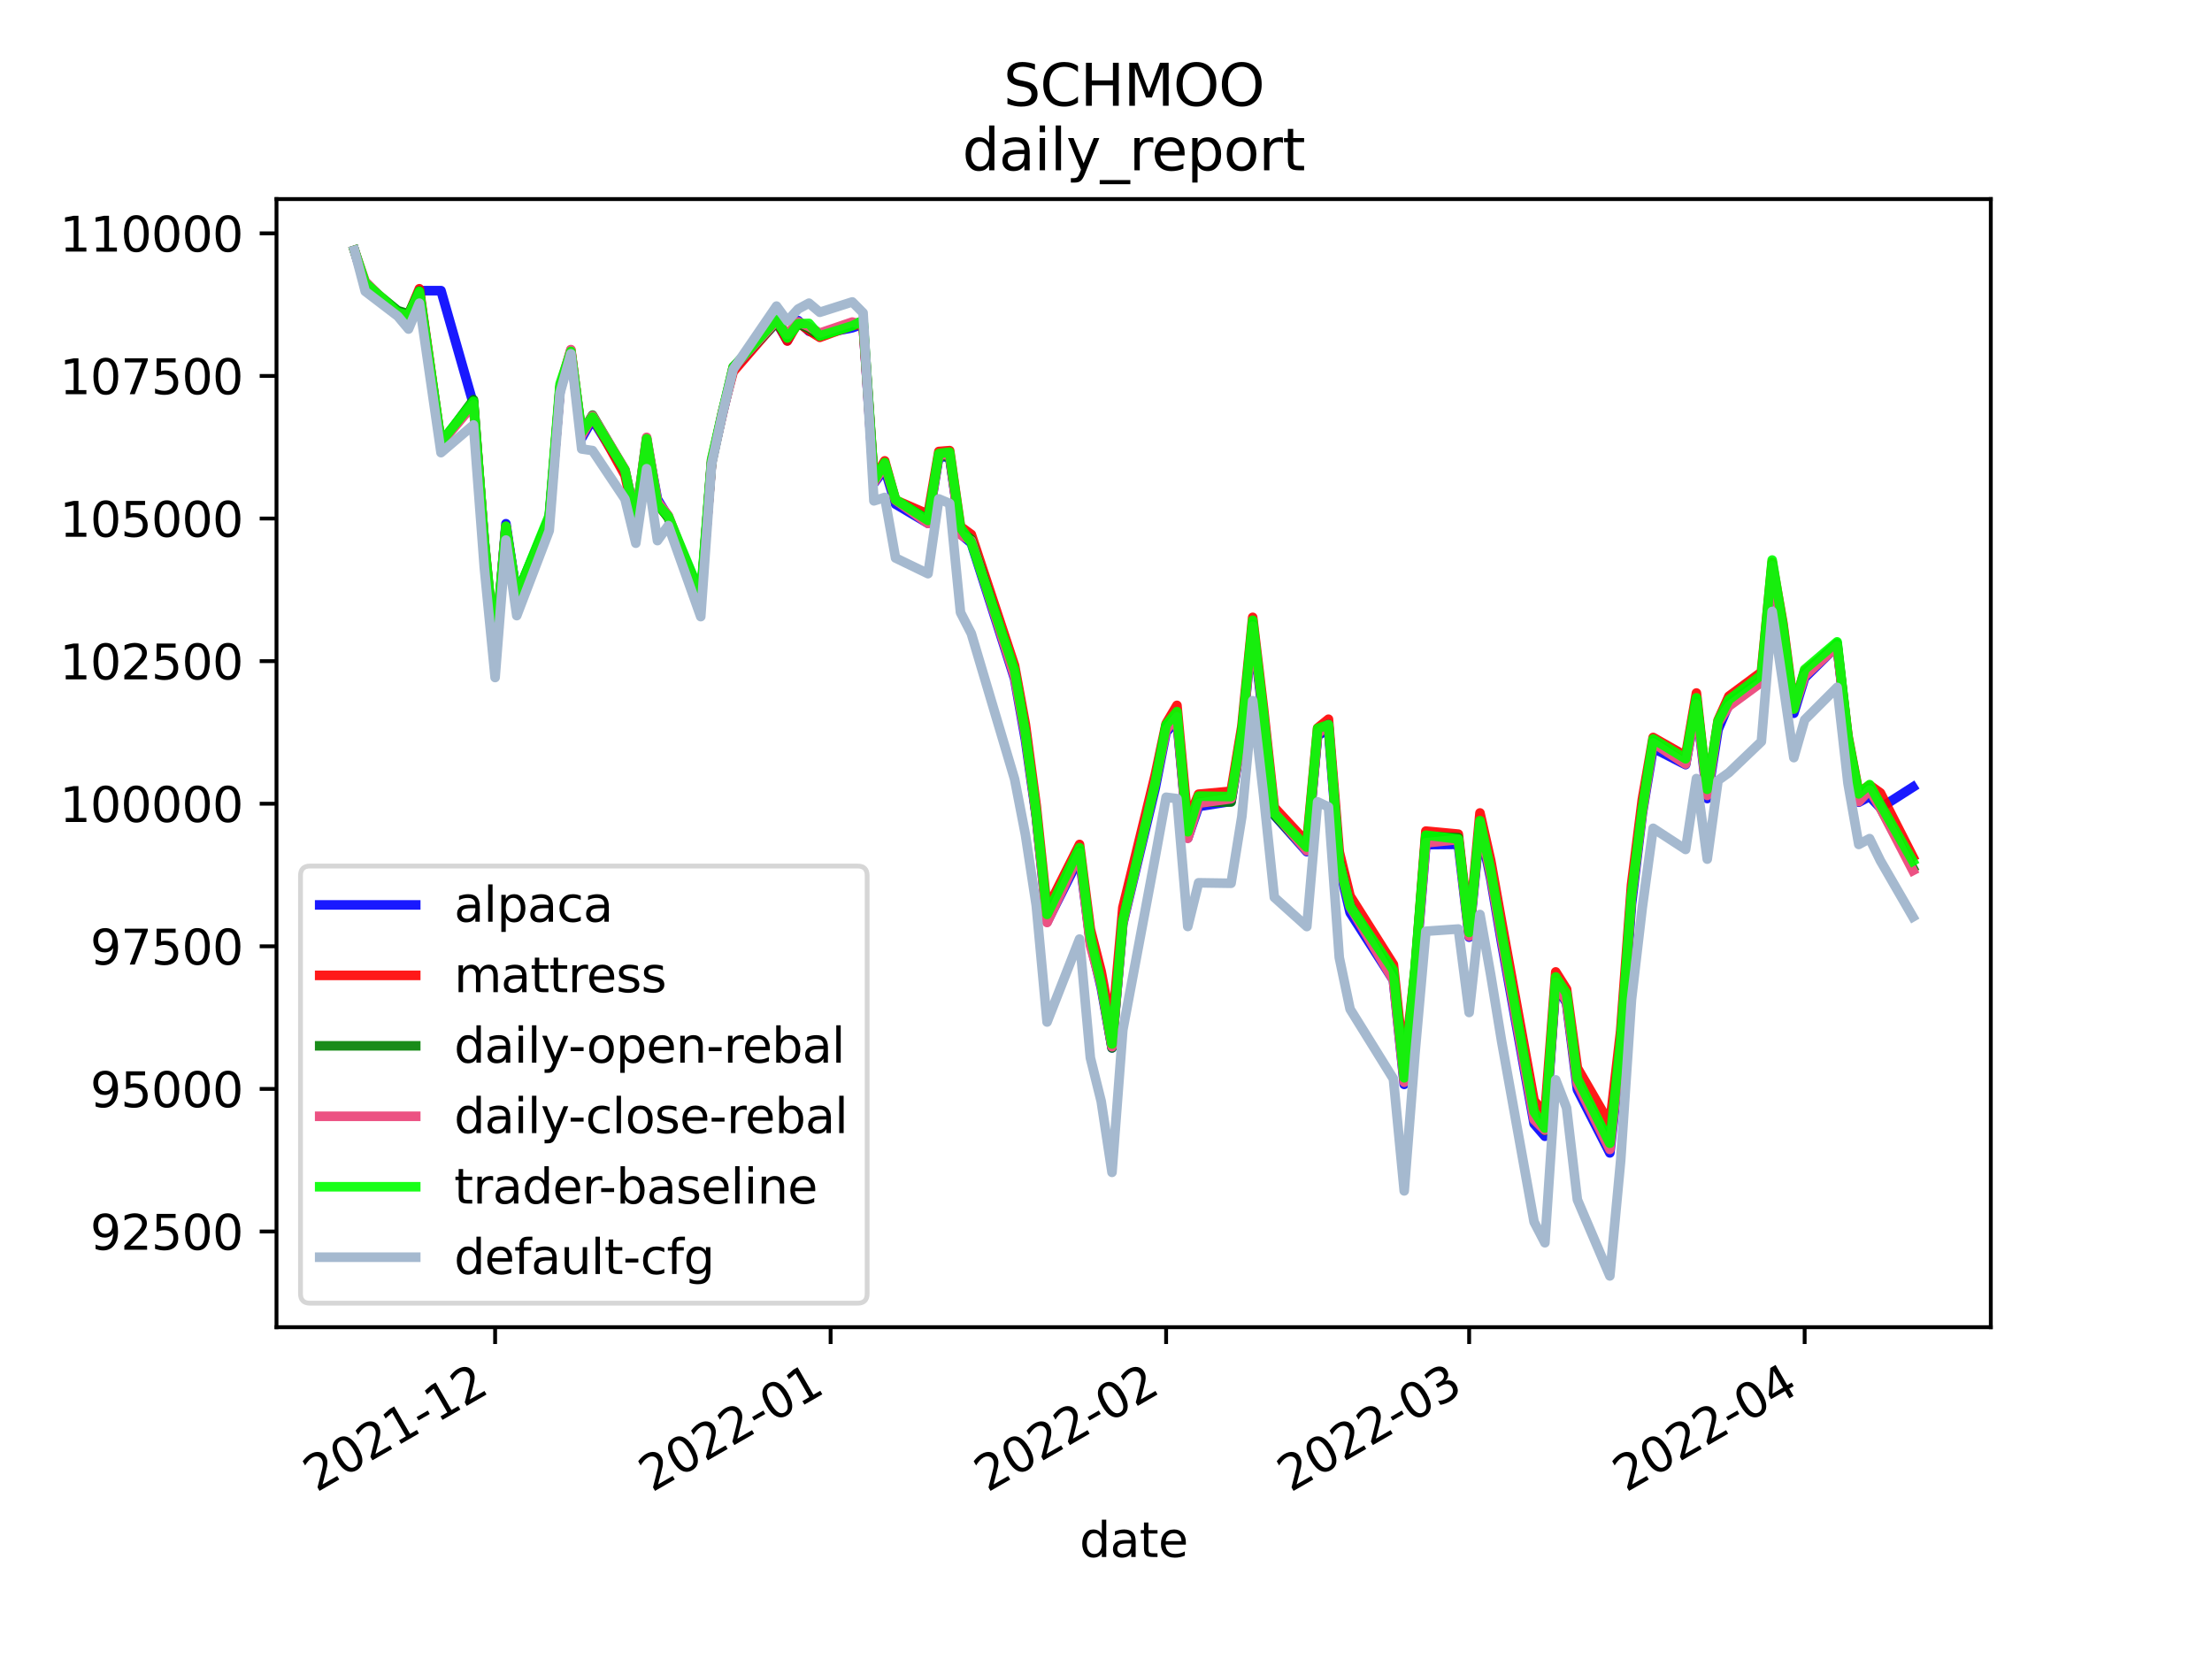 <?xml version="1.0" encoding="utf-8" standalone="no"?>
<!DOCTYPE svg PUBLIC "-//W3C//DTD SVG 1.1//EN"
  "http://www.w3.org/Graphics/SVG/1.1/DTD/svg11.dtd">
<svg height="345.6pt" version="1.1" viewBox="0 0 460.8 345.6" width="460.8pt" xmlns="http://www.w3.org/2000/svg" xmlns:xlink="http://www.w3.org/1999/xlink">
 <defs>
  <style type="text/css">*{stroke-linecap:butt;stroke-linejoin:round;}</style>
 </defs>
 <g id="figure_1">
  <g id="patch_1">
   <path d="M 0 345.6 
L 460.8 345.6 
L 460.8 0 
L 0 0 
z
" style="fill:#ffffff;"/>
  </g>
  <g id="axes_1">
   <g id="patch_2">
    <path d="M 57.6 276.48 
L 414.72 276.48 
L 414.72 41.472 
L 57.6 41.472 
z
" style="fill:#ffffff;"/>
   </g>
   <g id="matplotlib.axis_1">
    <g id="xtick_1">
     <g id="line2d_1">
      <defs>
       <path d="M 0 0 
L 0 3.5 
" id="mfe77db8b5c" style="stroke:#000000;stroke-width:0.8;"/>
      </defs>
      <g>
       <use style="stroke:#000000;stroke-width:0.8;" x="103.142" xlink:href="#mfe77db8b5c" y="276.48"/>
      </g>
     </g>
     <g id="text_1">
      <!-- 2021-12 -->
      <g transform="translate(65.917 310.952)rotate(-30)scale(0.1 -0.1)">
       <defs>
        <path d="M 1228 531 
L 3431 531 
L 3431 0 
L 469 0 
L 469 531 
Q 828 903 1448 1529 
Q 2069 2156 2228 2338 
Q 2531 2678 2651 2914 
Q 2772 3150 2772 3378 
Q 2772 3750 2511 3984 
Q 2250 4219 1831 4219 
Q 1534 4219 1204 4116 
Q 875 4013 500 3803 
L 500 4441 
Q 881 4594 1212 4672 
Q 1544 4750 1819 4750 
Q 2544 4750 2975 4387 
Q 3406 4025 3406 3419 
Q 3406 3131 3298 2873 
Q 3191 2616 2906 2266 
Q 2828 2175 2409 1742 
Q 1991 1309 1228 531 
z
" id="DejaVuSans-32" transform="scale(0.016)"/>
        <path d="M 2034 4250 
Q 1547 4250 1301 3770 
Q 1056 3291 1056 2328 
Q 1056 1369 1301 889 
Q 1547 409 2034 409 
Q 2525 409 2770 889 
Q 3016 1369 3016 2328 
Q 3016 3291 2770 3770 
Q 2525 4250 2034 4250 
z
M 2034 4750 
Q 2819 4750 3233 4129 
Q 3647 3509 3647 2328 
Q 3647 1150 3233 529 
Q 2819 -91 2034 -91 
Q 1250 -91 836 529 
Q 422 1150 422 2328 
Q 422 3509 836 4129 
Q 1250 4750 2034 4750 
z
" id="DejaVuSans-30" transform="scale(0.016)"/>
        <path d="M 794 531 
L 1825 531 
L 1825 4091 
L 703 3866 
L 703 4441 
L 1819 4666 
L 2450 4666 
L 2450 531 
L 3481 531 
L 3481 0 
L 794 0 
L 794 531 
z
" id="DejaVuSans-31" transform="scale(0.016)"/>
        <path d="M 313 2009 
L 1997 2009 
L 1997 1497 
L 313 1497 
L 313 2009 
z
" id="DejaVuSans-2d" transform="scale(0.016)"/>
       </defs>
       <use xlink:href="#DejaVuSans-32"/>
       <use x="63.623" xlink:href="#DejaVuSans-30"/>
       <use x="127.246" xlink:href="#DejaVuSans-32"/>
       <use x="190.869" xlink:href="#DejaVuSans-31"/>
       <use x="254.492" xlink:href="#DejaVuSans-2d"/>
       <use x="290.576" xlink:href="#DejaVuSans-31"/>
       <use x="354.199" xlink:href="#DejaVuSans-32"/>
      </g>
     </g>
    </g>
    <g id="xtick_2">
     <g id="line2d_2">
      <g>
       <use style="stroke:#000000;stroke-width:0.8;" x="173.033" xlink:href="#mfe77db8b5c" y="276.48"/>
      </g>
     </g>
     <g id="text_2">
      <!-- 2022-01 -->
      <g transform="translate(135.808 310.952)rotate(-30)scale(0.1 -0.1)">
       <use xlink:href="#DejaVuSans-32"/>
       <use x="63.623" xlink:href="#DejaVuSans-30"/>
       <use x="127.246" xlink:href="#DejaVuSans-32"/>
       <use x="190.869" xlink:href="#DejaVuSans-32"/>
       <use x="254.492" xlink:href="#DejaVuSans-2d"/>
       <use x="290.576" xlink:href="#DejaVuSans-30"/>
       <use x="354.199" xlink:href="#DejaVuSans-31"/>
      </g>
     </g>
    </g>
    <g id="xtick_3">
     <g id="line2d_3">
      <g>
       <use style="stroke:#000000;stroke-width:0.8;" x="242.924" xlink:href="#mfe77db8b5c" y="276.48"/>
      </g>
     </g>
     <g id="text_3">
      <!-- 2022-02 -->
      <g transform="translate(205.699 310.952)rotate(-30)scale(0.1 -0.1)">
       <use xlink:href="#DejaVuSans-32"/>
       <use x="63.623" xlink:href="#DejaVuSans-30"/>
       <use x="127.246" xlink:href="#DejaVuSans-32"/>
       <use x="190.869" xlink:href="#DejaVuSans-32"/>
       <use x="254.492" xlink:href="#DejaVuSans-2d"/>
       <use x="290.576" xlink:href="#DejaVuSans-30"/>
       <use x="354.199" xlink:href="#DejaVuSans-32"/>
      </g>
     </g>
    </g>
    <g id="xtick_4">
     <g id="line2d_4">
      <g>
       <use style="stroke:#000000;stroke-width:0.8;" x="306.051" xlink:href="#mfe77db8b5c" y="276.48"/>
      </g>
     </g>
     <g id="text_4">
      <!-- 2022-03 -->
      <g transform="translate(268.826 310.952)rotate(-30)scale(0.1 -0.1)">
       <defs>
        <path d="M 2597 2516 
Q 3050 2419 3304 2112 
Q 3559 1806 3559 1356 
Q 3559 666 3084 287 
Q 2609 -91 1734 -91 
Q 1441 -91 1130 -33 
Q 819 25 488 141 
L 488 750 
Q 750 597 1062 519 
Q 1375 441 1716 441 
Q 2309 441 2620 675 
Q 2931 909 2931 1356 
Q 2931 1769 2642 2001 
Q 2353 2234 1838 2234 
L 1294 2234 
L 1294 2753 
L 1863 2753 
Q 2328 2753 2575 2939 
Q 2822 3125 2822 3475 
Q 2822 3834 2567 4026 
Q 2313 4219 1838 4219 
Q 1578 4219 1281 4162 
Q 984 4106 628 3988 
L 628 4550 
Q 988 4650 1302 4700 
Q 1616 4750 1894 4750 
Q 2613 4750 3031 4423 
Q 3450 4097 3450 3541 
Q 3450 3153 3228 2886 
Q 3006 2619 2597 2516 
z
" id="DejaVuSans-33" transform="scale(0.016)"/>
       </defs>
       <use xlink:href="#DejaVuSans-32"/>
       <use x="63.623" xlink:href="#DejaVuSans-30"/>
       <use x="127.246" xlink:href="#DejaVuSans-32"/>
       <use x="190.869" xlink:href="#DejaVuSans-32"/>
       <use x="254.492" xlink:href="#DejaVuSans-2d"/>
       <use x="290.576" xlink:href="#DejaVuSans-30"/>
       <use x="354.199" xlink:href="#DejaVuSans-33"/>
      </g>
     </g>
    </g>
    <g id="xtick_5">
     <g id="line2d_5">
      <g>
       <use style="stroke:#000000;stroke-width:0.8;" x="375.942" xlink:href="#mfe77db8b5c" y="276.48"/>
      </g>
     </g>
     <g id="text_5">
      <!-- 2022-04 -->
      <g transform="translate(338.717 310.952)rotate(-30)scale(0.1 -0.1)">
       <defs>
        <path d="M 2419 4116 
L 825 1625 
L 2419 1625 
L 2419 4116 
z
M 2253 4666 
L 3047 4666 
L 3047 1625 
L 3713 1625 
L 3713 1100 
L 3047 1100 
L 3047 0 
L 2419 0 
L 2419 1100 
L 313 1100 
L 313 1709 
L 2253 4666 
z
" id="DejaVuSans-34" transform="scale(0.016)"/>
       </defs>
       <use xlink:href="#DejaVuSans-32"/>
       <use x="63.623" xlink:href="#DejaVuSans-30"/>
       <use x="127.246" xlink:href="#DejaVuSans-32"/>
       <use x="190.869" xlink:href="#DejaVuSans-32"/>
       <use x="254.492" xlink:href="#DejaVuSans-2d"/>
       <use x="290.576" xlink:href="#DejaVuSans-30"/>
       <use x="354.199" xlink:href="#DejaVuSans-34"/>
      </g>
     </g>
    </g>
    <g id="text_6">
     <!-- date -->
     <g transform="translate(224.885 324.351)scale(0.1 -0.1)">
      <defs>
       <path d="M 2906 2969 
L 2906 4863 
L 3481 4863 
L 3481 0 
L 2906 0 
L 2906 525 
Q 2725 213 2448 61 
Q 2172 -91 1784 -91 
Q 1150 -91 751 415 
Q 353 922 353 1747 
Q 353 2572 751 3078 
Q 1150 3584 1784 3584 
Q 2172 3584 2448 3432 
Q 2725 3281 2906 2969 
z
M 947 1747 
Q 947 1113 1208 752 
Q 1469 391 1925 391 
Q 2381 391 2643 752 
Q 2906 1113 2906 1747 
Q 2906 2381 2643 2742 
Q 2381 3103 1925 3103 
Q 1469 3103 1208 2742 
Q 947 2381 947 1747 
z
" id="DejaVuSans-64" transform="scale(0.016)"/>
       <path d="M 2194 1759 
Q 1497 1759 1228 1600 
Q 959 1441 959 1056 
Q 959 750 1161 570 
Q 1363 391 1709 391 
Q 2188 391 2477 730 
Q 2766 1069 2766 1631 
L 2766 1759 
L 2194 1759 
z
M 3341 1997 
L 3341 0 
L 2766 0 
L 2766 531 
Q 2569 213 2275 61 
Q 1981 -91 1556 -91 
Q 1019 -91 701 211 
Q 384 513 384 1019 
Q 384 1609 779 1909 
Q 1175 2209 1959 2209 
L 2766 2209 
L 2766 2266 
Q 2766 2663 2505 2880 
Q 2244 3097 1772 3097 
Q 1472 3097 1187 3025 
Q 903 2953 641 2809 
L 641 3341 
Q 956 3463 1253 3523 
Q 1550 3584 1831 3584 
Q 2591 3584 2966 3190 
Q 3341 2797 3341 1997 
z
" id="DejaVuSans-61" transform="scale(0.016)"/>
       <path d="M 1172 4494 
L 1172 3500 
L 2356 3500 
L 2356 3053 
L 1172 3053 
L 1172 1153 
Q 1172 725 1289 603 
Q 1406 481 1766 481 
L 2356 481 
L 2356 0 
L 1766 0 
Q 1100 0 847 248 
Q 594 497 594 1153 
L 594 3053 
L 172 3053 
L 172 3500 
L 594 3500 
L 594 4494 
L 1172 4494 
z
" id="DejaVuSans-74" transform="scale(0.016)"/>
       <path d="M 3597 1894 
L 3597 1613 
L 953 1613 
Q 991 1019 1311 708 
Q 1631 397 2203 397 
Q 2534 397 2845 478 
Q 3156 559 3463 722 
L 3463 178 
Q 3153 47 2828 -22 
Q 2503 -91 2169 -91 
Q 1331 -91 842 396 
Q 353 884 353 1716 
Q 353 2575 817 3079 
Q 1281 3584 2069 3584 
Q 2775 3584 3186 3129 
Q 3597 2675 3597 1894 
z
M 3022 2063 
Q 3016 2534 2758 2815 
Q 2500 3097 2075 3097 
Q 1594 3097 1305 2825 
Q 1016 2553 972 2059 
L 3022 2063 
z
" id="DejaVuSans-65" transform="scale(0.016)"/>
      </defs>
      <use xlink:href="#DejaVuSans-64"/>
      <use x="63.477" xlink:href="#DejaVuSans-61"/>
      <use x="124.756" xlink:href="#DejaVuSans-74"/>
      <use x="163.965" xlink:href="#DejaVuSans-65"/>
     </g>
    </g>
   </g>
   <g id="matplotlib.axis_2">
    <g id="ytick_1">
     <g id="line2d_6">
      <defs>
       <path d="M 0 0 
L -3.5 0 
" id="m697d5e9d5a" style="stroke:#000000;stroke-width:0.8;"/>
      </defs>
      <g>
       <use style="stroke:#000000;stroke-width:0.8;" x="57.6" xlink:href="#m697d5e9d5a" y="256.544"/>
      </g>
     </g>
     <g id="text_7">
      <!-- 92500 -->
      <g transform="translate(18.788 260.343)scale(0.1 -0.1)">
       <defs>
        <path d="M 703 97 
L 703 672 
Q 941 559 1184 500 
Q 1428 441 1663 441 
Q 2288 441 2617 861 
Q 2947 1281 2994 2138 
Q 2813 1869 2534 1725 
Q 2256 1581 1919 1581 
Q 1219 1581 811 2004 
Q 403 2428 403 3163 
Q 403 3881 828 4315 
Q 1253 4750 1959 4750 
Q 2769 4750 3195 4129 
Q 3622 3509 3622 2328 
Q 3622 1225 3098 567 
Q 2575 -91 1691 -91 
Q 1453 -91 1209 -44 
Q 966 3 703 97 
z
M 1959 2075 
Q 2384 2075 2632 2365 
Q 2881 2656 2881 3163 
Q 2881 3666 2632 3958 
Q 2384 4250 1959 4250 
Q 1534 4250 1286 3958 
Q 1038 3666 1038 3163 
Q 1038 2656 1286 2365 
Q 1534 2075 1959 2075 
z
" id="DejaVuSans-39" transform="scale(0.016)"/>
        <path d="M 691 4666 
L 3169 4666 
L 3169 4134 
L 1269 4134 
L 1269 2991 
Q 1406 3038 1543 3061 
Q 1681 3084 1819 3084 
Q 2600 3084 3056 2656 
Q 3513 2228 3513 1497 
Q 3513 744 3044 326 
Q 2575 -91 1722 -91 
Q 1428 -91 1123 -41 
Q 819 9 494 109 
L 494 744 
Q 775 591 1075 516 
Q 1375 441 1709 441 
Q 2250 441 2565 725 
Q 2881 1009 2881 1497 
Q 2881 1984 2565 2268 
Q 2250 2553 1709 2553 
Q 1456 2553 1204 2497 
Q 953 2441 691 2322 
L 691 4666 
z
" id="DejaVuSans-35" transform="scale(0.016)"/>
       </defs>
       <use xlink:href="#DejaVuSans-39"/>
       <use x="63.623" xlink:href="#DejaVuSans-32"/>
       <use x="127.246" xlink:href="#DejaVuSans-35"/>
       <use x="190.869" xlink:href="#DejaVuSans-30"/>
       <use x="254.492" xlink:href="#DejaVuSans-30"/>
      </g>
     </g>
    </g>
    <g id="ytick_2">
     <g id="line2d_7">
      <g>
       <use style="stroke:#000000;stroke-width:0.8;" x="57.6" xlink:href="#m697d5e9d5a" y="226.84"/>
      </g>
     </g>
     <g id="text_8">
      <!-- 95000 -->
      <g transform="translate(18.788 230.639)scale(0.1 -0.1)">
       <use xlink:href="#DejaVuSans-39"/>
       <use x="63.623" xlink:href="#DejaVuSans-35"/>
       <use x="127.246" xlink:href="#DejaVuSans-30"/>
       <use x="190.869" xlink:href="#DejaVuSans-30"/>
       <use x="254.492" xlink:href="#DejaVuSans-30"/>
      </g>
     </g>
    </g>
    <g id="ytick_3">
     <g id="line2d_8">
      <g>
       <use style="stroke:#000000;stroke-width:0.8;" x="57.6" xlink:href="#m697d5e9d5a" y="197.135"/>
      </g>
     </g>
     <g id="text_9">
      <!-- 97500 -->
      <g transform="translate(18.788 200.934)scale(0.1 -0.1)">
       <defs>
        <path d="M 525 4666 
L 3525 4666 
L 3525 4397 
L 1831 0 
L 1172 0 
L 2766 4134 
L 525 4134 
L 525 4666 
z
" id="DejaVuSans-37" transform="scale(0.016)"/>
       </defs>
       <use xlink:href="#DejaVuSans-39"/>
       <use x="63.623" xlink:href="#DejaVuSans-37"/>
       <use x="127.246" xlink:href="#DejaVuSans-35"/>
       <use x="190.869" xlink:href="#DejaVuSans-30"/>
       <use x="254.492" xlink:href="#DejaVuSans-30"/>
      </g>
     </g>
    </g>
    <g id="ytick_4">
     <g id="line2d_9">
      <g>
       <use style="stroke:#000000;stroke-width:0.8;" x="57.6" xlink:href="#m697d5e9d5a" y="167.43"/>
      </g>
     </g>
     <g id="text_10">
      <!-- 100000 -->
      <g transform="translate(12.425 171.23)scale(0.1 -0.1)">
       <use xlink:href="#DejaVuSans-31"/>
       <use x="63.623" xlink:href="#DejaVuSans-30"/>
       <use x="127.246" xlink:href="#DejaVuSans-30"/>
       <use x="190.869" xlink:href="#DejaVuSans-30"/>
       <use x="254.492" xlink:href="#DejaVuSans-30"/>
       <use x="318.115" xlink:href="#DejaVuSans-30"/>
      </g>
     </g>
    </g>
    <g id="ytick_5">
     <g id="line2d_10">
      <g>
       <use style="stroke:#000000;stroke-width:0.8;" x="57.6" xlink:href="#m697d5e9d5a" y="137.726"/>
      </g>
     </g>
     <g id="text_11">
      <!-- 102500 -->
      <g transform="translate(12.425 141.525)scale(0.1 -0.1)">
       <use xlink:href="#DejaVuSans-31"/>
       <use x="63.623" xlink:href="#DejaVuSans-30"/>
       <use x="127.246" xlink:href="#DejaVuSans-32"/>
       <use x="190.869" xlink:href="#DejaVuSans-35"/>
       <use x="254.492" xlink:href="#DejaVuSans-30"/>
       <use x="318.115" xlink:href="#DejaVuSans-30"/>
      </g>
     </g>
    </g>
    <g id="ytick_6">
     <g id="line2d_11">
      <g>
       <use style="stroke:#000000;stroke-width:0.8;" x="57.6" xlink:href="#m697d5e9d5a" y="108.021"/>
      </g>
     </g>
     <g id="text_12">
      <!-- 105000 -->
      <g transform="translate(12.425 111.82)scale(0.1 -0.1)">
       <use xlink:href="#DejaVuSans-31"/>
       <use x="63.623" xlink:href="#DejaVuSans-30"/>
       <use x="127.246" xlink:href="#DejaVuSans-35"/>
       <use x="190.869" xlink:href="#DejaVuSans-30"/>
       <use x="254.492" xlink:href="#DejaVuSans-30"/>
       <use x="318.115" xlink:href="#DejaVuSans-30"/>
      </g>
     </g>
    </g>
    <g id="ytick_7">
     <g id="line2d_12">
      <g>
       <use style="stroke:#000000;stroke-width:0.8;" x="57.6" xlink:href="#m697d5e9d5a" y="78.317"/>
      </g>
     </g>
     <g id="text_13">
      <!-- 107500 -->
      <g transform="translate(12.425 82.116)scale(0.1 -0.1)">
       <use xlink:href="#DejaVuSans-31"/>
       <use x="63.623" xlink:href="#DejaVuSans-30"/>
       <use x="127.246" xlink:href="#DejaVuSans-37"/>
       <use x="190.869" xlink:href="#DejaVuSans-35"/>
       <use x="254.492" xlink:href="#DejaVuSans-30"/>
       <use x="318.115" xlink:href="#DejaVuSans-30"/>
      </g>
     </g>
    </g>
    <g id="ytick_8">
     <g id="line2d_13">
      <g>
       <use style="stroke:#000000;stroke-width:0.8;" x="57.6" xlink:href="#m697d5e9d5a" y="48.612"/>
      </g>
     </g>
     <g id="text_14">
      <!-- 110000 -->
      <g transform="translate(12.425 52.411)scale(0.1 -0.1)">
       <use xlink:href="#DejaVuSans-31"/>
       <use x="63.623" xlink:href="#DejaVuSans-31"/>
       <use x="127.246" xlink:href="#DejaVuSans-30"/>
       <use x="190.869" xlink:href="#DejaVuSans-30"/>
       <use x="254.492" xlink:href="#DejaVuSans-30"/>
       <use x="318.115" xlink:href="#DejaVuSans-30"/>
      </g>
     </g>
    </g>
   </g>
   <g id="line2d_14">
    <path clip-path="url(#p53a92050d6)" d="M 73.833 52.154 
L 76.087 59.573 
L 82.851 64.804 
L 85.105 65.743 
L 87.36 60.555 
L 91.869 60.544 
L 98.633 84.233 
L 100.887 112.691 
L 103.142 136.013 
L 105.396 109.101 
L 107.651 124.106 
L 114.415 107.933 
L 116.669 81.316 
L 118.924 73.567 
L 121.178 91.264 
L 123.433 87.359 
L 130.196 98.291 
L 132.451 108.533 
L 134.705 91.858 
L 136.96 103.996 
L 139.215 107.675 
L 145.978 124.947 
L 148.233 96.256 
L 150.487 86.149 
L 152.742 76.931 
L 161.76 67.107 
L 164.015 70.968 
L 166.269 66.787 
L 168.524 68.993 
L 170.778 69.597 
L 177.542 68.284 
L 179.796 67.506 
L 182.051 100.706 
L 184.305 97.631 
L 186.56 105.019 
L 193.324 109.015 
L 195.578 95.152 
L 197.833 95.205 
L 200.087 111.221 
L 202.342 113.154 
L 211.36 141.407 
L 213.615 154.118 
L 215.869 170.104 
L 218.124 192.055 
L 224.887 178.577 
L 227.142 196.14 
L 229.396 205.71 
L 231.651 218.288 
L 233.905 192.461 
L 240.669 164.107 
L 242.924 152.545 
L 245.178 149.99 
L 247.433 174.574 
L 249.687 168.007 
L 256.451 166.947 
L 258.705 153.563 
L 260.96 131.023 
L 263.215 150.155 
L 265.469 169.841 
L 272.233 177.419 
L 274.487 153.224 
L 276.742 151.929 
L 278.996 180.522 
L 281.251 190.12 
L 290.269 204.195 
L 292.524 225.894 
L 294.778 203.075 
L 297.033 175.954 
L 303.796 175.892 
L 306.051 195.23 
L 308.305 172.338 
L 310.56 183.124 
L 312.815 196.415 
L 319.578 234.091 
L 321.833 236.703 
L 324.087 205.114 
L 326.342 208.944 
L 328.596 226.98 
L 335.36 240.173 
L 337.615 219.54 
L 339.869 188.354 
L 342.124 169.473 
L 344.378 155.837 
L 351.142 159.287 
L 353.396 146.819 
L 355.651 166.351 
L 357.905 151.985 
L 360.16 146.674 
L 366.924 141.966 
L 369.178 118.258 
L 371.433 131.712 
L 373.687 148.584 
L 375.942 141.211 
L 382.705 134.531 
L 384.96 154.315 
L 387.215 167.118 
L 389.469 165.914 
L 391.724 168.289 
L 398.487 163.968 
" style="fill:none;stroke:#0000ff;stroke-linecap:square;stroke-opacity:0.9;stroke-width:2;"/>
   </g>
   <g id="line2d_15">
    <path clip-path="url(#p53a92050d6)" d="M 73.833 52.154 
L 76.087 59.395 
L 82.851 64.99 
L 85.105 65.586 
L 87.36 60.15 
L 91.869 92.296 
L 98.633 83.683 
L 100.887 112.708 
L 103.142 135.628 
L 105.396 109.664 
L 107.651 124.474 
L 114.415 108.153 
L 116.669 81.024 
L 118.924 72.941 
L 121.178 90.605 
L 123.433 86.793 
L 130.196 99.024 
L 132.451 109.012 
L 134.705 92.019 
L 136.96 105.194 
L 139.215 107.642 
L 145.978 124.953 
L 148.233 96.449 
L 150.487 85.889 
L 152.742 77.437 
L 161.76 66.955 
L 164.015 71.041 
L 166.269 67.176 
L 168.524 68.876 
L 170.778 70.276 
L 177.542 67.797 
L 179.796 67.518 
L 182.051 99.744 
L 184.305 96.009 
L 186.56 104.188 
L 193.324 107.116 
L 195.578 94.05 
L 197.833 93.874 
L 200.087 109.691 
L 202.342 111.341 
L 211.36 138.679 
L 213.615 150.95 
L 215.869 167.863 
L 218.124 189.381 
L 224.887 175.911 
L 227.142 193.564 
L 229.396 202.384 
L 231.651 214.367 
L 233.905 189.083 
L 240.669 161.369 
L 242.924 150.757 
L 245.178 146.94 
L 247.433 171.041 
L 249.687 165.452 
L 256.451 164.83 
L 258.705 151.268 
L 260.96 128.603 
L 263.215 147.538 
L 265.469 168.2 
L 272.233 175.477 
L 274.487 151.656 
L 276.742 149.825 
L 278.996 177.463 
L 281.251 186.663 
L 290.269 200.918 
L 292.524 222.033 
L 294.778 202.14 
L 297.033 173.134 
L 303.796 173.765 
L 306.051 193.848 
L 308.305 169.351 
L 310.56 179.331 
L 312.815 192.009 
L 319.578 229.255 
L 321.833 232.088 
L 324.087 202.47 
L 326.342 206.046 
L 328.596 222.481 
L 335.36 234.146 
L 337.615 214.748 
L 339.869 184.351 
L 342.124 166.55 
L 344.378 153.628 
L 351.142 157.464 
L 353.396 144.365 
L 355.651 164.993 
L 357.905 150.05 
L 360.16 145.036 
L 366.924 140.02 
L 369.178 117.128 
L 371.433 129.894 
L 373.687 147.172 
L 375.942 139.748 
L 382.705 134.518 
L 384.96 153.255 
L 387.215 165.151 
L 389.469 163.568 
L 391.724 165.182 
L 398.487 178.463 
" style="fill:none;stroke:#ff0000;stroke-linecap:square;stroke-opacity:0.9;stroke-width:2;"/>
   </g>
   <g id="line2d_16">
    <path clip-path="url(#p53a92050d6)" d="M 73.833 52.154 
L 76.087 59.15 
L 82.851 64.709 
L 85.105 65.391 
L 87.36 60.648 
L 91.869 92.39 
L 98.633 83.267 
L 100.887 113.174 
L 103.142 136.029 
L 105.396 109.784 
L 107.651 123.962 
L 114.415 107.829 
L 116.669 80.695 
L 118.924 73.263 
L 121.178 90.317 
L 123.433 86.476 
L 130.196 97.98 
L 132.451 108.015 
L 134.705 91.362 
L 136.96 104.926 
L 139.215 107.887 
L 145.978 124.177 
L 148.233 96.395 
L 150.487 86.108 
L 152.742 76.427 
L 161.76 67.134 
L 164.015 70.129 
L 166.269 67.452 
L 168.524 68.374 
L 170.778 69.934 
L 177.542 67.716 
L 179.796 66.857 
L 182.051 99.689 
L 184.305 96.896 
L 186.56 104.249 
L 193.324 108.254 
L 195.578 94.815 
L 197.833 95.144 
L 200.087 110.616 
L 202.342 112.372 
L 211.36 139.99 
L 213.615 152.816 
L 215.869 169.911 
L 218.124 191.052 
L 224.887 177.247 
L 227.142 196.285 
L 229.396 204.973 
L 231.651 218.291 
L 233.905 191.907 
L 240.669 163.051 
L 242.924 151.181 
L 245.178 149.37 
L 247.433 174.089 
L 249.687 167.105 
L 256.451 167.072 
L 258.705 152.526 
L 260.96 130.069 
L 263.215 149.396 
L 265.469 169.751 
L 272.233 177.066 
L 274.487 152.896 
L 276.742 150.888 
L 278.996 179.415 
L 281.251 188.672 
L 290.269 203.225 
L 292.524 224.917 
L 294.778 202.336 
L 297.033 174.22 
L 303.796 174.5 
L 306.051 194.599 
L 308.305 171.292 
L 310.56 182.32 
L 312.815 194.859 
L 319.578 231.989 
L 321.833 235.525 
L 324.087 204.933 
L 326.342 208.58 
L 328.596 225.681 
L 335.36 238.283 
L 337.615 218.031 
L 339.869 187.068 
L 342.124 168.756 
L 344.378 154.395 
L 351.142 159.006 
L 353.396 145.62 
L 355.651 165.166 
L 357.905 150.644 
L 360.16 146.355 
L 366.924 141.675 
L 369.178 117.773 
L 371.433 131.49 
L 373.687 147.686 
L 375.942 140.234 
L 382.705 134.007 
L 384.96 153.821 
L 387.215 165.738 
L 389.469 164.199 
L 391.724 168.295 
L 398.487 180.789 
" style="fill:none;stroke:#008000;stroke-linecap:square;stroke-opacity:0.9;stroke-width:2;"/>
   </g>
   <g id="line2d_17">
    <path clip-path="url(#p53a92050d6)" d="M 73.833 52.154 
L 76.087 58.643 
L 82.851 65.392 
L 85.105 65.668 
L 87.36 61.137 
L 91.869 92.332 
L 98.633 84.255 
L 100.887 112.859 
L 103.142 135.662 
L 105.396 109.706 
L 107.651 124.575 
L 114.415 108.468 
L 116.669 80.525 
L 118.924 72.83 
L 121.178 90.743 
L 123.433 86.66 
L 130.196 97.823 
L 132.451 108.395 
L 134.705 91.1 
L 136.96 104.482 
L 139.215 107.397 
L 145.978 125.216 
L 148.233 95.81 
L 150.487 86.37 
L 152.742 76.598 
L 161.76 66.834 
L 164.015 69.641 
L 166.269 67.056 
L 168.524 68.042 
L 170.778 69.393 
L 177.542 67.088 
L 179.796 67.674 
L 182.051 100.561 
L 184.305 96.799 
L 186.56 104.185 
L 193.324 109.036 
L 195.578 94.755 
L 197.833 94.684 
L 200.087 111.38 
L 202.342 112.649 
L 211.36 140.944 
L 213.615 153.25 
L 215.869 169.719 
L 218.124 192.177 
L 224.887 177.674 
L 227.142 196.861 
L 229.396 205.199 
L 231.651 218.052 
L 233.905 192.261 
L 240.669 163.034 
L 242.924 152.097 
L 245.178 149.363 
L 247.433 174.635 
L 249.687 167.321 
L 256.451 166.404 
L 258.705 153.506 
L 260.96 130.435 
L 263.215 149.127 
L 265.469 169.338 
L 272.233 177.217 
L 274.487 152.852 
L 276.742 150.967 
L 278.996 179.886 
L 281.251 188.885 
L 290.269 204.182 
L 292.524 225.443 
L 294.778 202.451 
L 297.033 175.571 
L 303.796 174.904 
L 306.051 195.041 
L 308.305 171.337 
L 310.56 182.361 
L 312.815 195.515 
L 319.578 233.239 
L 321.833 235.431 
L 324.087 204.655 
L 326.342 208.619 
L 328.596 225.852 
L 335.36 239.445 
L 337.615 218.358 
L 339.869 186.872 
L 342.124 169.183 
L 344.378 154.761 
L 351.142 159.159 
L 353.396 146.71 
L 355.651 165.691 
L 357.905 150.59 
L 360.16 147.1 
L 366.924 142.142 
L 369.178 117.854 
L 371.433 132.03 
L 373.687 147.689 
L 375.942 140.822 
L 382.705 134.557 
L 384.96 154.093 
L 387.215 166.989 
L 389.469 164.569 
L 391.724 168.34 
L 398.487 181.344 
" style="fill:none;stroke:#ec5283;stroke-linecap:square;stroke-width:2;"/>
   </g>
   <g id="line2d_18">
    <path clip-path="url(#p53a92050d6)" d="M 73.833 52.154 
L 76.087 58.914 
L 82.851 65.03 
L 85.105 65.692 
L 87.36 60.688 
L 91.869 92.064 
L 98.633 83.601 
L 100.887 112.53 
L 103.142 134.966 
L 105.396 109.622 
L 107.651 124.08 
L 114.415 107.361 
L 116.669 79.976 
L 118.924 73.212 
L 121.178 90.047 
L 123.433 86.882 
L 130.196 97.935 
L 132.451 108.675 
L 134.705 91.411 
L 136.96 105.1 
L 139.215 107.562 
L 145.978 123.901 
L 148.233 95.776 
L 150.487 85.865 
L 152.742 76.501 
L 161.76 66.505 
L 164.015 70.41 
L 166.269 67.451 
L 168.524 67.374 
L 170.778 69.975 
L 177.542 67.875 
L 179.796 66.744 
L 182.051 100.117 
L 184.305 96.361 
L 186.56 104.071 
L 193.324 108.412 
L 195.578 94.472 
L 197.833 94.191 
L 200.087 109.921 
L 202.342 113.041 
L 211.36 139.597 
L 213.615 152.573 
L 215.869 169.127 
L 218.124 190.486 
L 224.887 176.598 
L 227.142 194.95 
L 229.396 204.744 
L 231.651 217.484 
L 233.905 191.828 
L 240.669 163.042 
L 242.924 150.991 
L 245.178 148.251 
L 247.433 173.274 
L 249.687 165.844 
L 256.451 165.945 
L 258.705 152.243 
L 260.96 129.214 
L 263.215 148.733 
L 265.469 169.444 
L 272.233 176.469 
L 274.487 151.747 
L 276.742 151.002 
L 278.996 179.633 
L 281.251 188.766 
L 290.269 202.114 
L 292.524 224.524 
L 294.778 201.603 
L 297.033 173.986 
L 303.796 174.78 
L 306.051 194.251 
L 308.305 170.956 
L 310.56 181.245 
L 312.815 194.155 
L 319.578 231.569 
L 321.833 235 
L 324.087 203.517 
L 326.342 206.939 
L 328.596 224.651 
L 335.36 238.16 
L 337.615 216.778 
L 339.869 186.385 
L 342.124 168.487 
L 344.378 153.941 
L 351.142 158.064 
L 353.396 145.369 
L 355.651 164.432 
L 357.905 150.226 
L 360.16 145.762 
L 366.924 140.646 
L 369.178 116.666 
L 371.433 130.377 
L 373.687 147.686 
L 375.942 139.468 
L 382.705 133.71 
L 384.96 153.485 
L 387.215 165.379 
L 389.469 163.447 
L 391.724 167.574 
L 398.487 179.385 
" style="fill:none;stroke:#00ff00;stroke-linecap:square;stroke-opacity:0.9;stroke-width:2;"/>
   </g>
   <g id="line2d_19">
    <path clip-path="url(#p53a92050d6)" d="M 73.833 52.154 
L 76.087 60.688 
L 82.851 65.856 
L 85.105 68.548 
L 87.36 63.163 
L 91.869 94.295 
L 98.633 88.521 
L 100.887 118.199 
L 103.142 141.142 
L 105.396 112.502 
L 107.651 128.244 
L 114.415 110.541 
L 116.669 81.877 
L 118.924 73.697 
L 121.178 93.528 
L 123.433 93.857 
L 130.196 103.969 
L 132.451 113.161 
L 134.705 97.639 
L 136.96 112.62 
L 139.215 109.484 
L 145.978 128.452 
L 148.233 96.794 
L 150.487 86.215 
L 152.742 76.947 
L 161.76 63.768 
L 164.015 66.858 
L 166.269 64.372 
L 168.524 63.154 
L 170.778 65.053 
L 177.542 62.897 
L 179.796 65.173 
L 182.051 104.339 
L 184.305 103.624 
L 186.56 116.241 
L 193.324 119.507 
L 195.578 103.931 
L 197.833 104.88 
L 200.087 127.584 
L 202.342 131.982 
L 211.36 162.311 
L 213.615 173.903 
L 215.869 188.617 
L 218.124 212.904 
L 224.887 195.625 
L 227.142 220.353 
L 229.396 229.414 
L 231.651 244.221 
L 233.905 214.573 
L 240.669 178.446 
L 242.924 166.079 
L 245.178 166.371 
L 247.433 193.001 
L 249.687 183.902 
L 256.451 184.005 
L 258.705 170.063 
L 260.96 145.967 
L 263.215 165.534 
L 265.469 186.935 
L 272.233 193.017 
L 274.487 167.04 
L 276.742 168.104 
L 278.996 199.476 
L 281.251 210.221 
L 290.269 224.744 
L 292.524 248.085 
L 294.778 219.348 
L 297.033 193.998 
L 303.796 193.529 
L 306.051 210.919 
L 308.305 190.507 
L 310.56 203.184 
L 312.815 216.93 
L 319.578 254.547 
L 321.833 258.889 
L 324.087 224.962 
L 326.342 230.784 
L 328.596 249.923 
L 335.36 265.798 
L 337.615 241.755 
L 339.869 208.236 
L 342.124 189.014 
L 344.378 172.547 
L 351.142 176.956 
L 353.396 162.193 
L 355.651 178.973 
L 357.905 162.568 
L 360.16 160.953 
L 366.924 154.485 
L 369.178 127.381 
L 371.433 142.407 
L 373.687 157.827 
L 375.942 149.954 
L 382.705 143.191 
L 384.96 163.161 
L 387.215 175.912 
L 389.469 174.694 
L 391.724 179.304 
L 398.487 191.001 
" style="fill:none;stroke:#a5b9cf;stroke-linecap:square;stroke-width:2;"/>
   </g>
   <g id="patch_3">
    <path d="M 57.6 276.48 
L 57.6 41.472 
" style="fill:none;stroke:#000000;stroke-linecap:square;stroke-linejoin:miter;stroke-width:0.8;"/>
   </g>
   <g id="patch_4">
    <path d="M 414.72 276.48 
L 414.72 41.472 
" style="fill:none;stroke:#000000;stroke-linecap:square;stroke-linejoin:miter;stroke-width:0.8;"/>
   </g>
   <g id="patch_5">
    <path d="M 57.6 276.48 
L 414.72 276.48 
" style="fill:none;stroke:#000000;stroke-linecap:square;stroke-linejoin:miter;stroke-width:0.8;"/>
   </g>
   <g id="patch_6">
    <path d="M 57.6 41.472 
L 414.72 41.472 
" style="fill:none;stroke:#000000;stroke-linecap:square;stroke-linejoin:miter;stroke-width:0.8;"/>
   </g>
   <g id="text_15">
    <!-- SCHMOO -->
    <g transform="translate(209.026 22.035)scale(0.12 -0.12)">
     <defs>
      <path d="M 3425 4513 
L 3425 3897 
Q 3066 4069 2747 4153 
Q 2428 4238 2131 4238 
Q 1616 4238 1336 4038 
Q 1056 3838 1056 3469 
Q 1056 3159 1242 3001 
Q 1428 2844 1947 2747 
L 2328 2669 
Q 3034 2534 3370 2195 
Q 3706 1856 3706 1288 
Q 3706 609 3251 259 
Q 2797 -91 1919 -91 
Q 1588 -91 1214 -16 
Q 841 59 441 206 
L 441 856 
Q 825 641 1194 531 
Q 1563 422 1919 422 
Q 2459 422 2753 634 
Q 3047 847 3047 1241 
Q 3047 1584 2836 1778 
Q 2625 1972 2144 2069 
L 1759 2144 
Q 1053 2284 737 2584 
Q 422 2884 422 3419 
Q 422 4038 858 4394 
Q 1294 4750 2059 4750 
Q 2388 4750 2728 4690 
Q 3069 4631 3425 4513 
z
" id="DejaVuSans-53" transform="scale(0.016)"/>
      <path d="M 4122 4306 
L 4122 3641 
Q 3803 3938 3442 4084 
Q 3081 4231 2675 4231 
Q 1875 4231 1450 3742 
Q 1025 3253 1025 2328 
Q 1025 1406 1450 917 
Q 1875 428 2675 428 
Q 3081 428 3442 575 
Q 3803 722 4122 1019 
L 4122 359 
Q 3791 134 3420 21 
Q 3050 -91 2638 -91 
Q 1578 -91 968 557 
Q 359 1206 359 2328 
Q 359 3453 968 4101 
Q 1578 4750 2638 4750 
Q 3056 4750 3426 4639 
Q 3797 4528 4122 4306 
z
" id="DejaVuSans-43" transform="scale(0.016)"/>
      <path d="M 628 4666 
L 1259 4666 
L 1259 2753 
L 3553 2753 
L 3553 4666 
L 4184 4666 
L 4184 0 
L 3553 0 
L 3553 2222 
L 1259 2222 
L 1259 0 
L 628 0 
L 628 4666 
z
" id="DejaVuSans-48" transform="scale(0.016)"/>
      <path d="M 628 4666 
L 1569 4666 
L 2759 1491 
L 3956 4666 
L 4897 4666 
L 4897 0 
L 4281 0 
L 4281 4097 
L 3078 897 
L 2444 897 
L 1241 4097 
L 1241 0 
L 628 0 
L 628 4666 
z
" id="DejaVuSans-4d" transform="scale(0.016)"/>
      <path d="M 2522 4238 
Q 1834 4238 1429 3725 
Q 1025 3213 1025 2328 
Q 1025 1447 1429 934 
Q 1834 422 2522 422 
Q 3209 422 3611 934 
Q 4013 1447 4013 2328 
Q 4013 3213 3611 3725 
Q 3209 4238 2522 4238 
z
M 2522 4750 
Q 3503 4750 4090 4092 
Q 4678 3434 4678 2328 
Q 4678 1225 4090 567 
Q 3503 -91 2522 -91 
Q 1538 -91 948 565 
Q 359 1222 359 2328 
Q 359 3434 948 4092 
Q 1538 4750 2522 4750 
z
" id="DejaVuSans-4f" transform="scale(0.016)"/>
     </defs>
     <use xlink:href="#DejaVuSans-53"/>
     <use x="63.477" xlink:href="#DejaVuSans-43"/>
     <use x="133.301" xlink:href="#DejaVuSans-48"/>
     <use x="208.496" xlink:href="#DejaVuSans-4d"/>
     <use x="294.775" xlink:href="#DejaVuSans-4f"/>
     <use x="373.486" xlink:href="#DejaVuSans-4f"/>
    </g>
    <!-- daily_report -->
    <g transform="translate(200.467 35.472)scale(0.12 -0.12)">
     <defs>
      <path d="M 603 3500 
L 1178 3500 
L 1178 0 
L 603 0 
L 603 3500 
z
M 603 4863 
L 1178 4863 
L 1178 4134 
L 603 4134 
L 603 4863 
z
" id="DejaVuSans-69" transform="scale(0.016)"/>
      <path d="M 603 4863 
L 1178 4863 
L 1178 0 
L 603 0 
L 603 4863 
z
" id="DejaVuSans-6c" transform="scale(0.016)"/>
      <path d="M 2059 -325 
Q 1816 -950 1584 -1140 
Q 1353 -1331 966 -1331 
L 506 -1331 
L 506 -850 
L 844 -850 
Q 1081 -850 1212 -737 
Q 1344 -625 1503 -206 
L 1606 56 
L 191 3500 
L 800 3500 
L 1894 763 
L 2988 3500 
L 3597 3500 
L 2059 -325 
z
" id="DejaVuSans-79" transform="scale(0.016)"/>
      <path d="M 3263 -1063 
L 3263 -1509 
L -63 -1509 
L -63 -1063 
L 3263 -1063 
z
" id="DejaVuSans-5f" transform="scale(0.016)"/>
      <path d="M 2631 2963 
Q 2534 3019 2420 3045 
Q 2306 3072 2169 3072 
Q 1681 3072 1420 2755 
Q 1159 2438 1159 1844 
L 1159 0 
L 581 0 
L 581 3500 
L 1159 3500 
L 1159 2956 
Q 1341 3275 1631 3429 
Q 1922 3584 2338 3584 
Q 2397 3584 2469 3576 
Q 2541 3569 2628 3553 
L 2631 2963 
z
" id="DejaVuSans-72" transform="scale(0.016)"/>
      <path d="M 1159 525 
L 1159 -1331 
L 581 -1331 
L 581 3500 
L 1159 3500 
L 1159 2969 
Q 1341 3281 1617 3432 
Q 1894 3584 2278 3584 
Q 2916 3584 3314 3078 
Q 3713 2572 3713 1747 
Q 3713 922 3314 415 
Q 2916 -91 2278 -91 
Q 1894 -91 1617 61 
Q 1341 213 1159 525 
z
M 3116 1747 
Q 3116 2381 2855 2742 
Q 2594 3103 2138 3103 
Q 1681 3103 1420 2742 
Q 1159 2381 1159 1747 
Q 1159 1113 1420 752 
Q 1681 391 2138 391 
Q 2594 391 2855 752 
Q 3116 1113 3116 1747 
z
" id="DejaVuSans-70" transform="scale(0.016)"/>
      <path d="M 1959 3097 
Q 1497 3097 1228 2736 
Q 959 2375 959 1747 
Q 959 1119 1226 758 
Q 1494 397 1959 397 
Q 2419 397 2687 759 
Q 2956 1122 2956 1747 
Q 2956 2369 2687 2733 
Q 2419 3097 1959 3097 
z
M 1959 3584 
Q 2709 3584 3137 3096 
Q 3566 2609 3566 1747 
Q 3566 888 3137 398 
Q 2709 -91 1959 -91 
Q 1206 -91 779 398 
Q 353 888 353 1747 
Q 353 2609 779 3096 
Q 1206 3584 1959 3584 
z
" id="DejaVuSans-6f" transform="scale(0.016)"/>
     </defs>
     <use xlink:href="#DejaVuSans-64"/>
     <use x="63.477" xlink:href="#DejaVuSans-61"/>
     <use x="124.756" xlink:href="#DejaVuSans-69"/>
     <use x="152.539" xlink:href="#DejaVuSans-6c"/>
     <use x="180.322" xlink:href="#DejaVuSans-79"/>
     <use x="239.502" xlink:href="#DejaVuSans-5f"/>
     <use x="289.502" xlink:href="#DejaVuSans-72"/>
     <use x="328.365" xlink:href="#DejaVuSans-65"/>
     <use x="389.889" xlink:href="#DejaVuSans-70"/>
     <use x="453.365" xlink:href="#DejaVuSans-6f"/>
     <use x="514.547" xlink:href="#DejaVuSans-72"/>
     <use x="555.66" xlink:href="#DejaVuSans-74"/>
    </g>
   </g>
   <g id="legend_1">
    <g id="patch_7">
     <path d="M 64.6 271.48 
L 178.644 271.48 
Q 180.644 271.48 180.644 269.48 
L 180.644 182.411 
Q 180.644 180.411 178.644 180.411 
L 64.6 180.411 
Q 62.6 180.411 62.6 182.411 
L 62.6 269.48 
Q 62.6 271.48 64.6 271.48 
z
" style="fill:#ffffff;opacity:0.8;stroke:#cccccc;stroke-linejoin:miter;"/>
    </g>
    <g id="line2d_20">
     <path d="M 66.6 188.51 
L 86.6 188.51 
" style="fill:none;stroke:#0000ff;stroke-linecap:square;stroke-opacity:0.9;stroke-width:2;"/>
    </g>
    <g id="line2d_21"/>
    <g id="text_16">
     <!-- alpaca -->
     <g transform="translate(94.6 192.01)scale(0.1 -0.1)">
      <defs>
       <path d="M 3122 3366 
L 3122 2828 
Q 2878 2963 2633 3030 
Q 2388 3097 2138 3097 
Q 1578 3097 1268 2742 
Q 959 2388 959 1747 
Q 959 1106 1268 751 
Q 1578 397 2138 397 
Q 2388 397 2633 464 
Q 2878 531 3122 666 
L 3122 134 
Q 2881 22 2623 -34 
Q 2366 -91 2075 -91 
Q 1284 -91 818 406 
Q 353 903 353 1747 
Q 353 2603 823 3093 
Q 1294 3584 2113 3584 
Q 2378 3584 2631 3529 
Q 2884 3475 3122 3366 
z
" id="DejaVuSans-63" transform="scale(0.016)"/>
      </defs>
      <use xlink:href="#DejaVuSans-61"/>
      <use x="61.279" xlink:href="#DejaVuSans-6c"/>
      <use x="89.062" xlink:href="#DejaVuSans-70"/>
      <use x="152.539" xlink:href="#DejaVuSans-61"/>
      <use x="213.818" xlink:href="#DejaVuSans-63"/>
      <use x="268.799" xlink:href="#DejaVuSans-61"/>
     </g>
    </g>
    <g id="line2d_22">
     <path d="M 66.6 203.188 
L 86.6 203.188 
" style="fill:none;stroke:#ff0000;stroke-linecap:square;stroke-opacity:0.9;stroke-width:2;"/>
    </g>
    <g id="line2d_23"/>
    <g id="text_17">
     <!-- mattress -->
     <g transform="translate(94.6 206.688)scale(0.1 -0.1)">
      <defs>
       <path d="M 3328 2828 
Q 3544 3216 3844 3400 
Q 4144 3584 4550 3584 
Q 5097 3584 5394 3201 
Q 5691 2819 5691 2113 
L 5691 0 
L 5113 0 
L 5113 2094 
Q 5113 2597 4934 2840 
Q 4756 3084 4391 3084 
Q 3944 3084 3684 2787 
Q 3425 2491 3425 1978 
L 3425 0 
L 2847 0 
L 2847 2094 
Q 2847 2600 2669 2842 
Q 2491 3084 2119 3084 
Q 1678 3084 1418 2786 
Q 1159 2488 1159 1978 
L 1159 0 
L 581 0 
L 581 3500 
L 1159 3500 
L 1159 2956 
Q 1356 3278 1631 3431 
Q 1906 3584 2284 3584 
Q 2666 3584 2933 3390 
Q 3200 3197 3328 2828 
z
" id="DejaVuSans-6d" transform="scale(0.016)"/>
       <path d="M 2834 3397 
L 2834 2853 
Q 2591 2978 2328 3040 
Q 2066 3103 1784 3103 
Q 1356 3103 1142 2972 
Q 928 2841 928 2578 
Q 928 2378 1081 2264 
Q 1234 2150 1697 2047 
L 1894 2003 
Q 2506 1872 2764 1633 
Q 3022 1394 3022 966 
Q 3022 478 2636 193 
Q 2250 -91 1575 -91 
Q 1294 -91 989 -36 
Q 684 19 347 128 
L 347 722 
Q 666 556 975 473 
Q 1284 391 1588 391 
Q 1994 391 2212 530 
Q 2431 669 2431 922 
Q 2431 1156 2273 1281 
Q 2116 1406 1581 1522 
L 1381 1569 
Q 847 1681 609 1914 
Q 372 2147 372 2553 
Q 372 3047 722 3315 
Q 1072 3584 1716 3584 
Q 2034 3584 2315 3537 
Q 2597 3491 2834 3397 
z
" id="DejaVuSans-73" transform="scale(0.016)"/>
      </defs>
      <use xlink:href="#DejaVuSans-6d"/>
      <use x="97.412" xlink:href="#DejaVuSans-61"/>
      <use x="158.691" xlink:href="#DejaVuSans-74"/>
      <use x="197.9" xlink:href="#DejaVuSans-74"/>
      <use x="237.109" xlink:href="#DejaVuSans-72"/>
      <use x="275.973" xlink:href="#DejaVuSans-65"/>
      <use x="337.496" xlink:href="#DejaVuSans-73"/>
      <use x="389.596" xlink:href="#DejaVuSans-73"/>
     </g>
    </g>
    <g id="line2d_24">
     <path d="M 66.6 217.866 
L 86.6 217.866 
" style="fill:none;stroke:#008000;stroke-linecap:square;stroke-opacity:0.9;stroke-width:2;"/>
    </g>
    <g id="line2d_25"/>
    <g id="text_18">
     <!-- daily-open-rebal -->
     <g transform="translate(94.6 221.366)scale(0.1 -0.1)">
      <defs>
       <path d="M 3513 2113 
L 3513 0 
L 2938 0 
L 2938 2094 
Q 2938 2591 2744 2837 
Q 2550 3084 2163 3084 
Q 1697 3084 1428 2787 
Q 1159 2491 1159 1978 
L 1159 0 
L 581 0 
L 581 3500 
L 1159 3500 
L 1159 2956 
Q 1366 3272 1645 3428 
Q 1925 3584 2291 3584 
Q 2894 3584 3203 3211 
Q 3513 2838 3513 2113 
z
" id="DejaVuSans-6e" transform="scale(0.016)"/>
       <path d="M 3116 1747 
Q 3116 2381 2855 2742 
Q 2594 3103 2138 3103 
Q 1681 3103 1420 2742 
Q 1159 2381 1159 1747 
Q 1159 1113 1420 752 
Q 1681 391 2138 391 
Q 2594 391 2855 752 
Q 3116 1113 3116 1747 
z
M 1159 2969 
Q 1341 3281 1617 3432 
Q 1894 3584 2278 3584 
Q 2916 3584 3314 3078 
Q 3713 2572 3713 1747 
Q 3713 922 3314 415 
Q 2916 -91 2278 -91 
Q 1894 -91 1617 61 
Q 1341 213 1159 525 
L 1159 0 
L 581 0 
L 581 4863 
L 1159 4863 
L 1159 2969 
z
" id="DejaVuSans-62" transform="scale(0.016)"/>
      </defs>
      <use xlink:href="#DejaVuSans-64"/>
      <use x="63.477" xlink:href="#DejaVuSans-61"/>
      <use x="124.756" xlink:href="#DejaVuSans-69"/>
      <use x="152.539" xlink:href="#DejaVuSans-6c"/>
      <use x="180.322" xlink:href="#DejaVuSans-79"/>
      <use x="237.752" xlink:href="#DejaVuSans-2d"/>
      <use x="275.711" xlink:href="#DejaVuSans-6f"/>
      <use x="336.893" xlink:href="#DejaVuSans-70"/>
      <use x="400.369" xlink:href="#DejaVuSans-65"/>
      <use x="461.893" xlink:href="#DejaVuSans-6e"/>
      <use x="525.271" xlink:href="#DejaVuSans-2d"/>
      <use x="561.355" xlink:href="#DejaVuSans-72"/>
      <use x="600.219" xlink:href="#DejaVuSans-65"/>
      <use x="661.742" xlink:href="#DejaVuSans-62"/>
      <use x="725.219" xlink:href="#DejaVuSans-61"/>
      <use x="786.498" xlink:href="#DejaVuSans-6c"/>
     </g>
    </g>
    <g id="line2d_26">
     <path d="M 66.6 232.544 
L 86.6 232.544 
" style="fill:none;stroke:#ec5283;stroke-linecap:square;stroke-width:2;"/>
    </g>
    <g id="line2d_27"/>
    <g id="text_19">
     <!-- daily-close-rebal -->
     <g transform="translate(94.6 236.044)scale(0.1 -0.1)">
      <use xlink:href="#DejaVuSans-64"/>
      <use x="63.477" xlink:href="#DejaVuSans-61"/>
      <use x="124.756" xlink:href="#DejaVuSans-69"/>
      <use x="152.539" xlink:href="#DejaVuSans-6c"/>
      <use x="180.322" xlink:href="#DejaVuSans-79"/>
      <use x="237.752" xlink:href="#DejaVuSans-2d"/>
      <use x="273.836" xlink:href="#DejaVuSans-63"/>
      <use x="328.816" xlink:href="#DejaVuSans-6c"/>
      <use x="356.6" xlink:href="#DejaVuSans-6f"/>
      <use x="417.781" xlink:href="#DejaVuSans-73"/>
      <use x="469.881" xlink:href="#DejaVuSans-65"/>
      <use x="531.404" xlink:href="#DejaVuSans-2d"/>
      <use x="567.488" xlink:href="#DejaVuSans-72"/>
      <use x="606.352" xlink:href="#DejaVuSans-65"/>
      <use x="667.875" xlink:href="#DejaVuSans-62"/>
      <use x="731.352" xlink:href="#DejaVuSans-61"/>
      <use x="792.631" xlink:href="#DejaVuSans-6c"/>
     </g>
    </g>
    <g id="line2d_28">
     <path d="M 66.6 247.222 
L 86.6 247.222 
" style="fill:none;stroke:#00ff00;stroke-linecap:square;stroke-opacity:0.9;stroke-width:2;"/>
    </g>
    <g id="line2d_29"/>
    <g id="text_20">
     <!-- trader-baseline -->
     <g transform="translate(94.6 250.722)scale(0.1 -0.1)">
      <use xlink:href="#DejaVuSans-74"/>
      <use x="39.209" xlink:href="#DejaVuSans-72"/>
      <use x="80.322" xlink:href="#DejaVuSans-61"/>
      <use x="141.602" xlink:href="#DejaVuSans-64"/>
      <use x="205.078" xlink:href="#DejaVuSans-65"/>
      <use x="266.602" xlink:href="#DejaVuSans-72"/>
      <use x="301.34" xlink:href="#DejaVuSans-2d"/>
      <use x="337.424" xlink:href="#DejaVuSans-62"/>
      <use x="400.9" xlink:href="#DejaVuSans-61"/>
      <use x="462.18" xlink:href="#DejaVuSans-73"/>
      <use x="514.279" xlink:href="#DejaVuSans-65"/>
      <use x="575.803" xlink:href="#DejaVuSans-6c"/>
      <use x="603.586" xlink:href="#DejaVuSans-69"/>
      <use x="631.369" xlink:href="#DejaVuSans-6e"/>
      <use x="694.748" xlink:href="#DejaVuSans-65"/>
     </g>
    </g>
    <g id="line2d_30">
     <path d="M 66.6 261.9 
L 86.6 261.9 
" style="fill:none;stroke:#a5b9cf;stroke-linecap:square;stroke-width:2;"/>
    </g>
    <g id="line2d_31"/>
    <g id="text_21">
     <!-- default-cfg -->
     <g transform="translate(94.6 265.4)scale(0.1 -0.1)">
      <defs>
       <path d="M 2375 4863 
L 2375 4384 
L 1825 4384 
Q 1516 4384 1395 4259 
Q 1275 4134 1275 3809 
L 1275 3500 
L 2222 3500 
L 2222 3053 
L 1275 3053 
L 1275 0 
L 697 0 
L 697 3053 
L 147 3053 
L 147 3500 
L 697 3500 
L 697 3744 
Q 697 4328 969 4595 
Q 1241 4863 1831 4863 
L 2375 4863 
z
" id="DejaVuSans-66" transform="scale(0.016)"/>
       <path d="M 544 1381 
L 544 3500 
L 1119 3500 
L 1119 1403 
Q 1119 906 1312 657 
Q 1506 409 1894 409 
Q 2359 409 2629 706 
Q 2900 1003 2900 1516 
L 2900 3500 
L 3475 3500 
L 3475 0 
L 2900 0 
L 2900 538 
Q 2691 219 2414 64 
Q 2138 -91 1772 -91 
Q 1169 -91 856 284 
Q 544 659 544 1381 
z
M 1991 3584 
L 1991 3584 
z
" id="DejaVuSans-75" transform="scale(0.016)"/>
       <path d="M 2906 1791 
Q 2906 2416 2648 2759 
Q 2391 3103 1925 3103 
Q 1463 3103 1205 2759 
Q 947 2416 947 1791 
Q 947 1169 1205 825 
Q 1463 481 1925 481 
Q 2391 481 2648 825 
Q 2906 1169 2906 1791 
z
M 3481 434 
Q 3481 -459 3084 -895 
Q 2688 -1331 1869 -1331 
Q 1566 -1331 1297 -1286 
Q 1028 -1241 775 -1147 
L 775 -588 
Q 1028 -725 1275 -790 
Q 1522 -856 1778 -856 
Q 2344 -856 2625 -561 
Q 2906 -266 2906 331 
L 2906 616 
Q 2728 306 2450 153 
Q 2172 0 1784 0 
Q 1141 0 747 490 
Q 353 981 353 1791 
Q 353 2603 747 3093 
Q 1141 3584 1784 3584 
Q 2172 3584 2450 3431 
Q 2728 3278 2906 2969 
L 2906 3500 
L 3481 3500 
L 3481 434 
z
" id="DejaVuSans-67" transform="scale(0.016)"/>
      </defs>
      <use xlink:href="#DejaVuSans-64"/>
      <use x="63.477" xlink:href="#DejaVuSans-65"/>
      <use x="125" xlink:href="#DejaVuSans-66"/>
      <use x="160.205" xlink:href="#DejaVuSans-61"/>
      <use x="221.484" xlink:href="#DejaVuSans-75"/>
      <use x="284.863" xlink:href="#DejaVuSans-6c"/>
      <use x="312.646" xlink:href="#DejaVuSans-74"/>
      <use x="351.855" xlink:href="#DejaVuSans-2d"/>
      <use x="387.939" xlink:href="#DejaVuSans-63"/>
      <use x="442.92" xlink:href="#DejaVuSans-66"/>
      <use x="478.125" xlink:href="#DejaVuSans-67"/>
     </g>
    </g>
   </g>
  </g>
 </g>
 <defs>
  <clipPath id="p53a92050d6">
   <rect height="235.008" width="357.12" x="57.6" y="41.472"/>
  </clipPath>
 </defs>
</svg>
